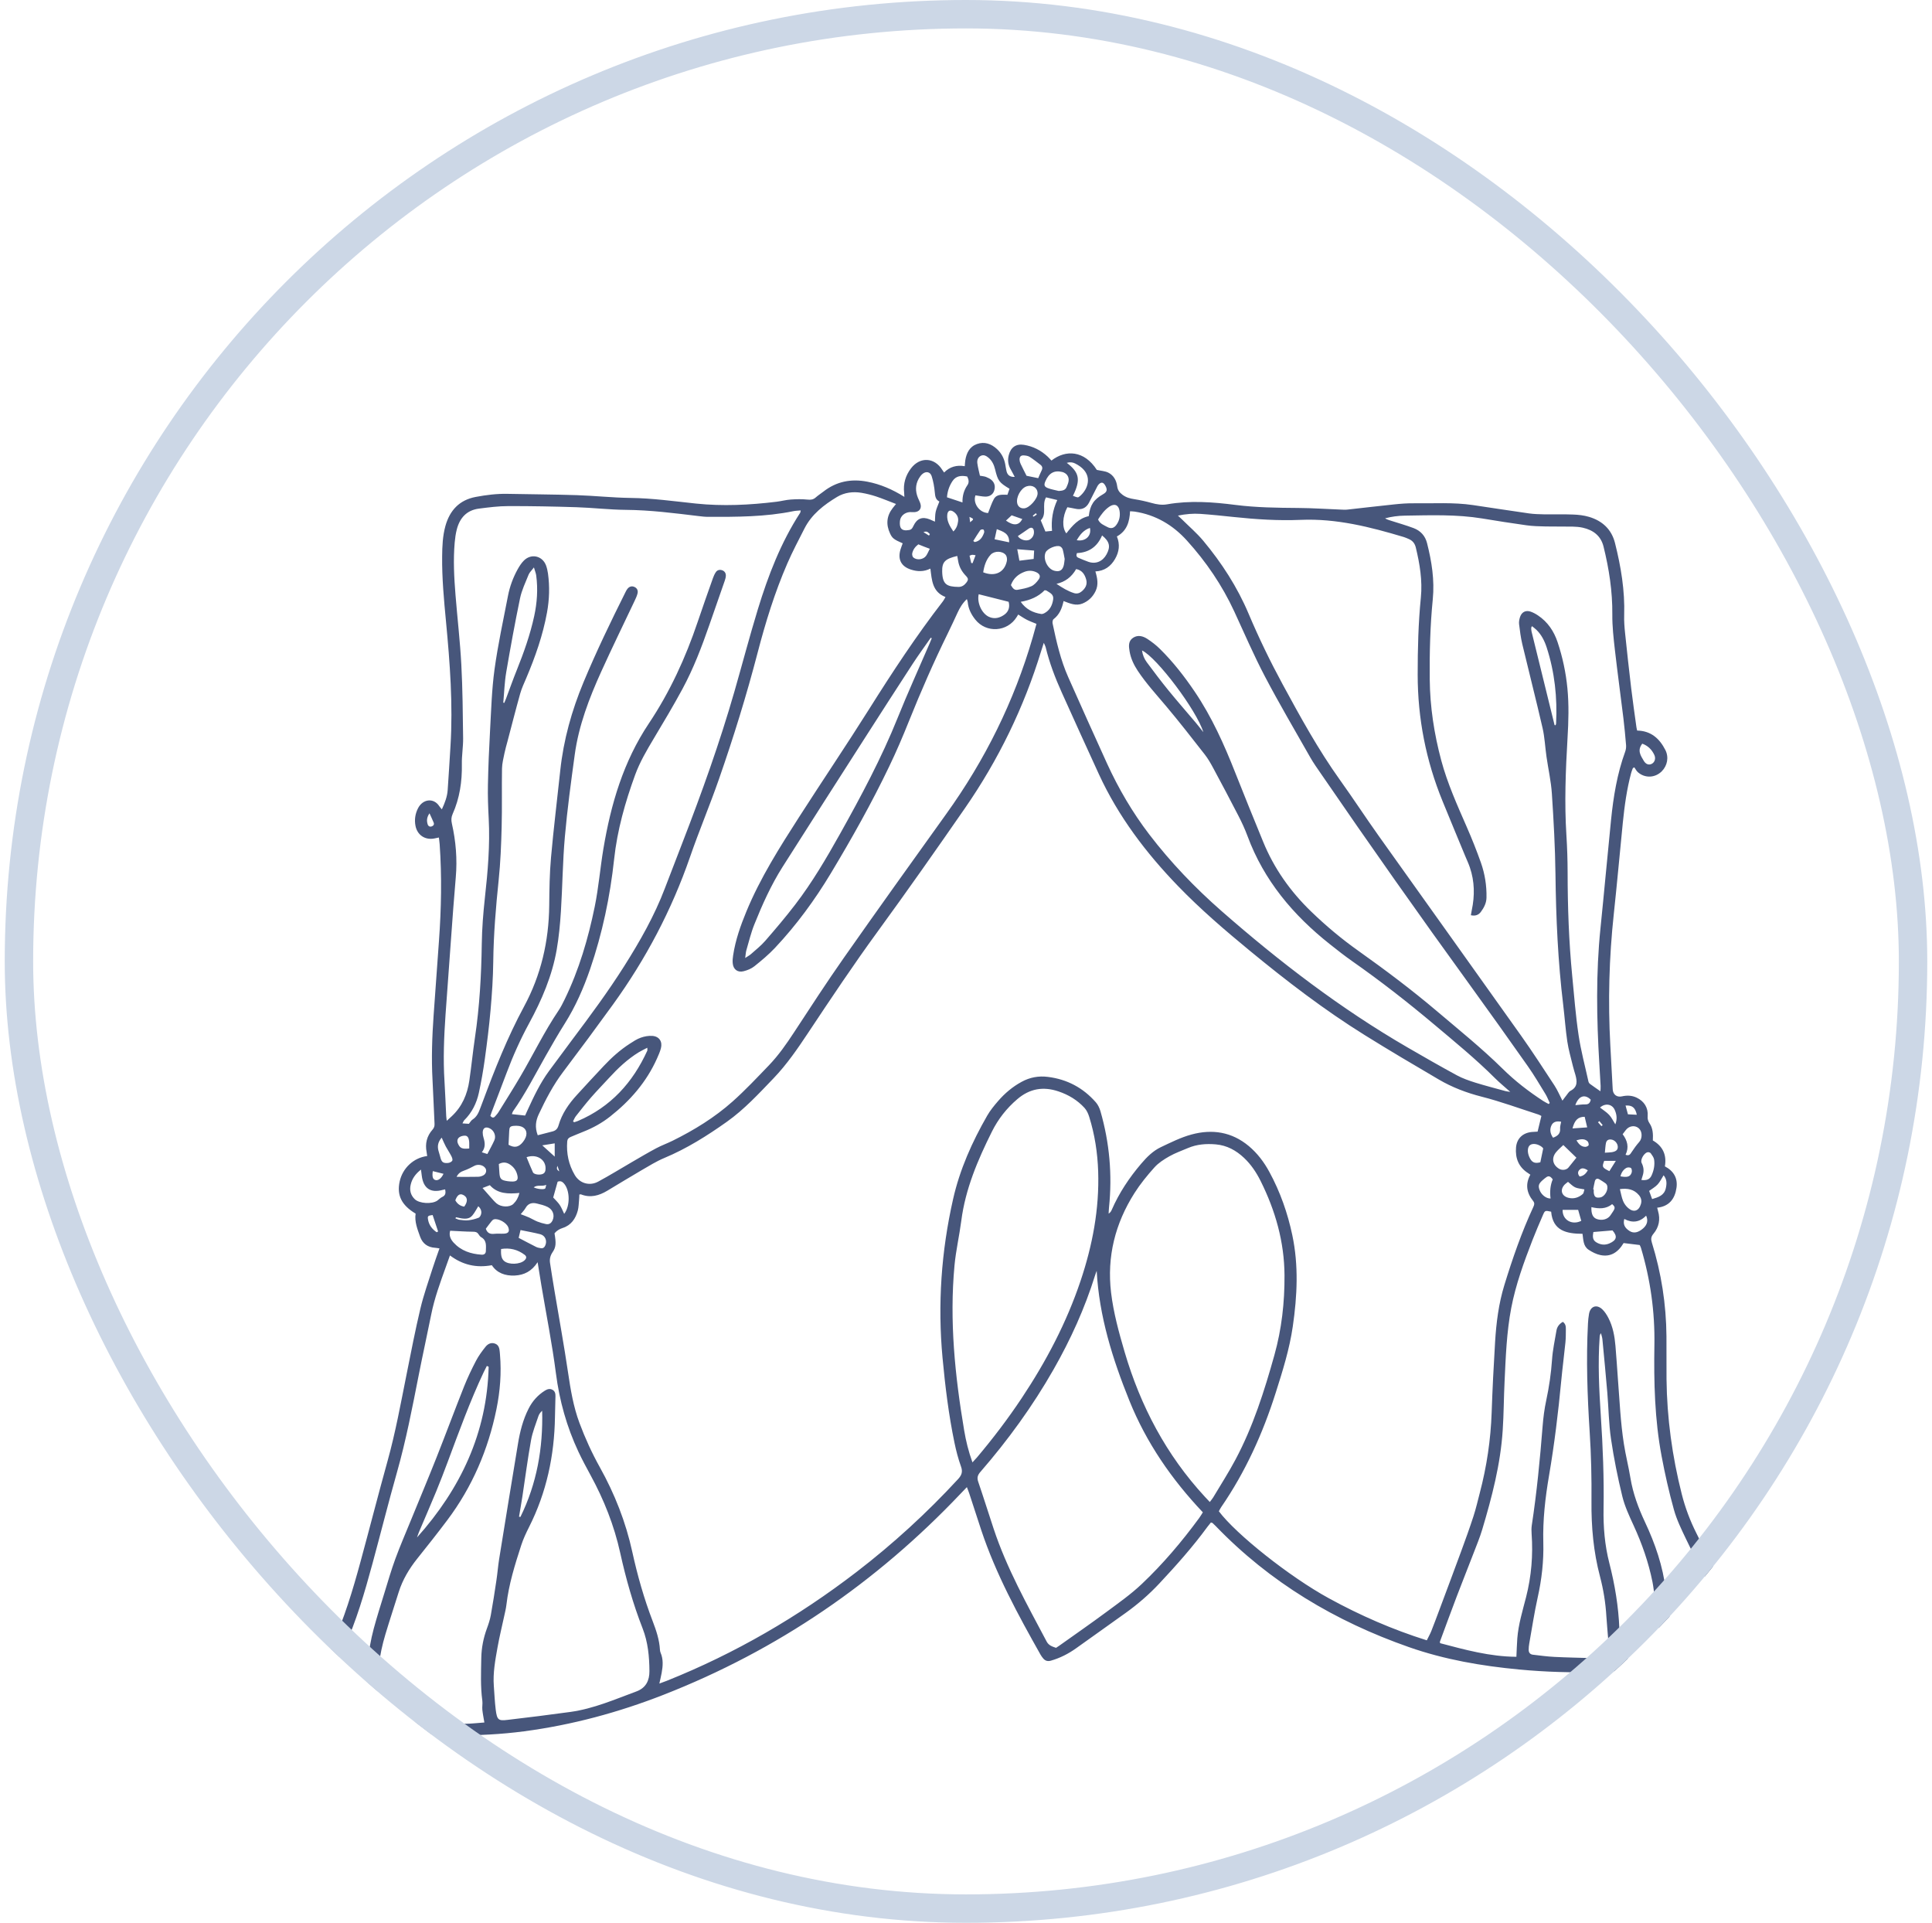 <svg width="204" height="203" viewBox="0 0 204 203" fill="none" xmlns="http://www.w3.org/2000/svg">
<g clip-path="url(#clip0_716_140057)">
<path d="M25.828 170.752C26.269 170.752 26.5 171.014 26.704 171.276C27.056 171.728 27.391 172.194 27.718 172.663C28.888 174.357 30.299 175.813 31.948 177.041C32.134 177.179 32.328 177.307 32.552 177.466C33.476 176.238 34.439 175.096 35.07 173.702C36.35 170.862 37.244 167.899 38.058 164.908C39.024 161.365 39.931 157.808 40.915 154.271C41.76 151.239 42.319 148.148 42.936 145.07C43.399 142.762 43.844 140.444 44.389 138.153C44.73 136.711 45.234 135.307 45.682 133.892C45.9 133.206 46.148 132.533 46.404 131.802C46.221 131.774 46.083 131.743 45.948 131.736C45.165 131.688 44.623 131.298 44.361 130.566C44.075 129.77 43.757 128.976 43.885 128.127C42.395 127.237 41.884 126.188 42.201 124.733C42.512 123.318 43.675 122.228 45.106 122.048C45.086 121.91 45.075 121.772 45.048 121.638C44.872 120.748 45.062 119.947 45.665 119.268C45.838 119.075 45.896 118.888 45.883 118.64C45.807 117.091 45.752 115.545 45.669 113.996C45.544 111.723 45.627 109.456 45.786 107.186C45.969 104.56 46.162 101.935 46.352 99.309C46.597 95.918 46.662 92.527 46.424 89.132C46.407 88.908 46.373 88.687 46.341 88.421C46.131 88.466 45.989 88.497 45.848 88.525C44.875 88.704 44.061 88.162 43.871 87.186C43.747 86.541 43.84 85.917 44.14 85.33C44.644 84.34 45.803 84.202 46.39 85.12C46.445 85.206 46.521 85.282 46.655 85.447C46.976 84.754 47.221 84.112 47.27 83.415C47.38 81.87 47.47 80.324 47.566 78.775C47.839 74.373 47.508 69.995 47.093 65.617C46.876 63.333 46.662 61.052 46.686 58.755C46.697 57.671 46.738 56.585 47.031 55.532C47.49 53.887 48.501 52.786 50.236 52.462C51.344 52.255 52.458 52.114 53.59 52.138C56.029 52.189 58.472 52.196 60.911 52.276C62.798 52.338 64.682 52.545 66.569 52.569C68.891 52.596 71.178 52.921 73.479 53.162C76.319 53.459 79.161 53.318 81.99 52.972C82.494 52.91 82.994 52.772 83.498 52.738C84.084 52.697 84.681 52.683 85.264 52.745C85.613 52.783 85.875 52.748 86.134 52.517C86.386 52.293 86.675 52.11 86.945 51.9C88.321 50.823 89.874 50.526 91.567 50.851C92.958 51.116 94.234 51.668 95.494 52.459C95.483 52.279 95.483 52.148 95.469 52.017C95.359 51.061 95.618 50.202 96.191 49.447C97.146 48.194 98.678 48.281 99.499 49.616C99.544 49.685 99.592 49.75 99.689 49.885C100.289 49.274 101.02 49.074 101.869 49.219C101.89 48.974 101.897 48.788 101.924 48.605C102.049 47.825 102.376 47.159 103.153 46.88C103.943 46.593 104.664 46.852 105.264 47.404C105.73 47.832 106.02 48.37 106.14 48.995C106.189 49.243 106.216 49.498 106.278 49.747C106.378 50.154 106.641 50.375 107.144 50.347C107.01 50.095 106.885 49.84 106.741 49.592C106.454 49.108 106.375 48.601 106.513 48.06C106.72 47.235 107.272 46.831 108.11 46.963C109.076 47.114 109.921 47.549 110.636 48.218C110.774 48.346 110.894 48.491 111.022 48.626C112.53 47.446 114.493 47.549 115.814 49.609C116.252 49.709 116.673 49.726 117.018 49.895C117.584 50.175 117.881 50.716 117.963 51.33C118.019 51.737 118.177 51.972 118.519 52.231C118.923 52.534 119.326 52.631 119.792 52.703C120.399 52.8 121.003 52.935 121.593 53.1C122.134 53.252 122.68 53.342 123.228 53.245C125.643 52.821 128.048 53 130.456 53.307C132.65 53.587 134.858 53.611 137.066 53.628C138.57 53.638 140.074 53.742 141.579 53.8C141.81 53.811 142.048 53.828 142.276 53.8C143.921 53.621 145.563 53.421 147.209 53.252C147.906 53.179 148.606 53.124 149.307 53.135C151.384 53.162 153.471 53.017 155.537 53.324C157.511 53.614 159.481 53.925 161.454 54.204C161.979 54.277 162.51 54.29 163.041 54.301C164.059 54.315 165.08 54.28 166.098 54.322C166.667 54.342 167.25 54.408 167.792 54.57C169.189 54.987 170.165 55.884 170.528 57.33C171.156 59.828 171.58 62.353 171.497 64.948C171.476 65.582 171.528 66.221 171.594 66.852C171.794 68.794 172.008 70.733 172.239 72.672C172.401 74.042 172.605 75.408 172.791 76.774C172.808 76.895 172.843 77.016 172.867 77.129C174.34 77.157 175.24 77.989 175.848 79.186C176.237 79.958 176.048 80.842 175.471 81.425C174.768 82.135 173.688 82.184 172.939 81.521C172.787 81.387 172.691 81.183 172.57 81.011C172.518 81.038 172.467 81.066 172.415 81.094C172.353 81.263 172.28 81.428 172.235 81.601C171.77 83.329 171.532 85.096 171.352 86.869C171.031 90.081 170.745 93.293 170.4 96.501C169.903 101.114 169.779 105.733 170.034 110.363C170.121 111.912 170.203 113.458 170.286 115.007C170.317 115.556 170.717 115.869 171.259 115.749C171.794 115.628 172.311 115.645 172.812 115.883C173.602 116.256 174.047 116.953 173.978 117.826C173.953 118.122 174.009 118.35 174.174 118.592C174.54 119.126 174.557 119.747 174.523 120.403C175.575 121.007 176.003 121.931 175.796 123.139C176.734 123.632 177.165 124.388 177.021 125.402C176.855 126.561 176.258 127.365 174.982 127.503C175.023 127.665 175.047 127.765 175.075 127.865C175.333 128.748 175.168 129.563 174.588 130.256C174.333 130.56 174.305 130.811 174.416 131.17C175.42 134.396 175.934 137.698 175.961 141.075C175.975 142.583 175.954 144.09 175.968 145.595C176.013 149.711 176.569 153.761 177.579 157.749C177.942 159.177 178.452 160.537 179.115 161.854C180.346 164.301 181.557 166.757 182.741 169.227C183.086 169.952 183.306 170.735 183.576 171.49C183.658 171.725 183.724 171.966 183.814 172.27C184.076 172.142 184.283 172.053 184.483 171.946C186.08 171.09 187.546 170.038 188.978 168.941C191.573 166.95 194.115 164.894 196.541 162.7C197.217 162.089 197.879 161.458 198.517 160.802C200.957 158.301 202.768 155.41 203.844 152.074C203.924 151.832 204.006 151.587 204.131 151.367C204.303 151.063 204.614 150.963 204.89 151.063C205.179 151.17 205.317 151.432 205.262 151.787C205.242 151.912 205.193 152.032 205.155 152.153C203.972 155.938 201.933 159.205 199.128 161.993C196.744 164.363 194.15 166.488 191.517 168.568C190.434 169.424 189.334 170.255 188.226 171.08C184.907 173.55 181.178 175.033 177.103 175.696C171.563 176.596 166.001 176.786 160.412 176.258C156.445 175.886 152.543 175.216 148.772 173.895C140.999 171.173 134.092 167.064 128.348 161.095C128.244 160.989 128.137 160.885 128.027 160.788C127.999 160.764 127.951 160.764 127.858 160.737C127.744 160.882 127.61 161.04 127.485 161.206C125.94 163.317 124.201 165.267 122.417 167.174C121.355 168.309 120.185 169.327 118.926 170.235C117.17 171.501 115.397 172.746 113.637 174.009C112.819 174.595 111.94 175.044 110.97 175.323C110.646 175.416 110.38 175.354 110.166 175.106C110.056 174.978 109.953 174.84 109.87 174.692C107.482 170.455 105.157 166.188 103.611 161.547C103.184 160.257 102.77 158.963 102.345 157.673C102.283 157.48 102.204 157.294 102.093 157.004C101.824 157.283 101.624 157.49 101.424 157.701C92.523 167.085 82.097 174.226 70.036 178.939C65.292 180.792 60.404 182.113 55.349 182.782C52.928 183.103 50.492 183.22 48.046 183.217C45.696 183.213 43.402 182.779 41.087 182.506C36.95 181.388 33.021 179.857 29.781 176.924C28.581 175.837 27.497 174.644 26.607 173.288C26.307 172.829 26.073 172.325 25.838 171.828C25.686 171.497 25.634 171.138 25.814 170.745L25.828 170.752ZM162.755 117.819C162.682 117.781 162.575 117.712 162.462 117.674C160.461 117.032 158.484 116.301 156.452 115.783C154.847 115.373 153.333 114.797 151.922 113.969C149.303 112.437 146.688 110.891 144.111 109.287C139.83 106.623 135.841 103.563 131.953 100.362C129.328 98.202 126.751 95.991 124.387 93.544C120.999 90.039 118.088 86.196 116.038 81.749C114.714 78.875 113.413 75.994 112.112 73.11C111.412 71.561 110.808 69.974 110.408 68.318C110.384 68.211 110.322 68.115 110.215 67.866C110.091 68.253 110.011 68.487 109.939 68.725C108.121 74.68 105.426 80.221 101.883 85.334C98.861 89.694 95.814 94.041 92.685 98.33C90.129 101.831 87.728 105.433 85.333 109.038C84.216 110.722 83.077 112.382 81.676 113.844C80.117 115.466 78.589 117.129 76.743 118.436C74.662 119.913 72.51 121.265 70.143 122.255C69.308 122.604 68.525 123.094 67.738 123.549C66.527 124.253 65.337 124.988 64.133 125.705C63.26 126.23 62.346 126.492 61.342 126.095C61.307 126.081 61.259 126.102 61.173 126.113C61.166 126.292 61.166 126.478 61.145 126.665C61.107 127.044 61.107 127.434 61.011 127.8C60.78 128.662 60.304 129.359 59.417 129.642C59.055 129.759 58.775 129.935 58.551 130.208C58.727 131.243 58.717 131.66 58.351 132.195C58.102 132.557 58.016 132.93 58.078 133.337C58.227 134.324 58.385 135.307 58.551 136.29C59.031 139.157 59.555 142.02 59.979 144.894C60.248 146.706 60.542 148.5 61.183 150.221C61.784 151.836 62.498 153.399 63.336 154.903C64.906 157.718 66.075 160.685 66.765 163.845C67.311 166.333 68.007 168.786 68.922 171.17C69.294 172.142 69.626 173.129 69.684 174.181C69.691 174.285 69.712 174.395 69.753 174.488C70.053 175.185 69.995 175.899 69.864 176.617C69.801 176.965 69.715 177.307 69.622 177.742C69.936 177.624 70.171 177.545 70.402 177.452C77.626 174.564 84.281 170.69 90.446 165.957C94.293 163 97.86 159.736 101.152 156.169C101.538 155.751 101.679 155.396 101.472 154.827C101.179 154.013 100.958 153.16 100.782 152.312C100.168 149.359 99.803 146.361 99.523 143.363C98.999 137.722 99.385 132.119 100.638 126.592C101.345 123.463 102.645 120.558 104.239 117.784C104.553 117.236 104.964 116.735 105.378 116.256C106.089 115.431 106.913 114.734 107.879 114.21C108.748 113.737 109.67 113.568 110.649 113.693C112.675 113.944 114.365 114.845 115.707 116.373C115.935 116.632 116.1 116.984 116.197 117.318C117.156 120.641 117.456 124.025 117.101 127.468C117.077 127.689 117.073 127.91 117.06 128.131C117.246 128.01 117.329 127.872 117.391 127.724C118.17 125.937 119.236 124.336 120.499 122.856C121.096 122.155 121.748 121.5 122.583 121.107C123.635 120.61 124.698 120.075 125.812 119.775C127.996 119.181 130.063 119.495 131.86 120.996C132.771 121.759 133.468 122.687 134.03 123.722C135.175 125.826 135.962 128.065 136.455 130.401C137.132 133.606 136.973 136.821 136.507 140.03C136.159 142.431 135.434 144.743 134.699 147.051C133.337 151.349 131.494 155.41 128.934 159.132C128.841 159.267 128.772 159.422 128.7 159.553C130.508 161.972 136.169 166.471 140.313 168.737C143.607 170.542 147.037 172.042 150.656 173.177C150.838 172.805 151.008 172.512 151.132 172.198C151.422 171.47 151.694 170.731 151.97 169.997C152.75 167.909 153.533 165.825 154.302 163.731C154.747 162.517 155.189 161.299 155.586 160.071C155.848 159.264 156.038 158.436 156.252 157.614C156.983 154.834 157.404 152.008 157.504 149.127C157.59 146.647 157.714 144.166 157.866 141.686C157.99 139.65 158.242 137.636 158.846 135.669C159.708 132.864 160.664 130.101 161.899 127.437C162.003 127.213 162.068 127.023 161.885 126.796C161.195 125.943 161.037 125.019 161.589 124.018C161.496 123.953 161.43 123.901 161.361 123.86C160.354 123.225 159.981 122.276 160.078 121.138C160.16 120.189 160.792 119.602 161.74 119.509C161.947 119.489 162.158 119.485 162.355 119.471C162.489 118.912 162.617 118.385 162.755 117.819ZM155.31 96.618C155.344 96.422 155.368 96.26 155.403 96.101C155.727 94.576 155.71 93.065 155.203 91.578C155.061 91.157 154.868 90.757 154.699 90.346C153.906 88.425 153.105 86.507 152.319 84.581C150.569 80.303 149.697 75.856 149.693 71.233C149.693 68.515 149.759 65.796 150.028 63.091C150.207 61.287 149.914 59.538 149.493 57.796C149.389 57.368 149.151 57.075 148.751 56.906C148.575 56.83 148.403 56.75 148.22 56.695C144.673 55.633 141.106 54.725 137.346 54.884C134.989 54.984 132.633 54.832 130.287 54.584C129.103 54.459 127.924 54.335 126.737 54.252C125.978 54.201 125.219 54.266 124.377 54.435C124.567 54.615 124.687 54.722 124.805 54.836C125.557 55.581 126.371 56.278 127.047 57.085C129 59.428 130.646 61.97 131.839 64.792C132.916 67.335 134.116 69.819 135.434 72.248C137.308 75.701 139.195 79.144 141.486 82.346C142.883 84.295 144.194 86.306 145.584 88.259C150.58 95.283 155.603 102.287 160.592 109.314C161.82 111.043 162.972 112.827 164.138 114.603C164.456 115.09 164.683 115.635 164.977 116.201C165.128 116.001 165.246 115.828 165.377 115.669C165.525 115.49 165.649 115.255 165.843 115.155C166.602 114.755 166.529 114.138 166.346 113.475C166.26 113.168 166.156 112.868 166.084 112.557C165.877 111.692 165.622 110.832 165.491 109.953C165.301 108.673 165.215 107.379 165.059 106.092C164.504 101.511 164.297 96.915 164.242 92.302C164.207 89.46 164.049 86.62 163.862 83.784C163.776 82.477 163.479 81.183 163.293 79.882C163.148 78.875 163.107 77.844 162.879 76.857C162.199 73.9 161.444 70.961 160.74 68.008C160.574 67.311 160.485 66.593 160.398 65.879C160.371 65.638 160.426 65.368 160.505 65.13C160.678 64.616 161.102 64.399 161.613 64.571C161.889 64.665 162.158 64.813 162.403 64.978C163.431 65.668 164.083 66.645 164.469 67.804C164.994 69.381 165.339 70.995 165.501 72.651C165.673 74.411 165.622 76.174 165.515 77.933C165.315 81.349 165.18 84.761 165.397 88.18C165.48 89.494 165.522 90.809 165.525 92.127C165.529 95.759 165.656 99.385 166.008 103.004C166.212 105.095 166.37 107.196 166.681 109.273C166.926 110.926 167.367 112.554 167.726 114.189C167.747 114.282 167.816 114.383 167.892 114.438C168.237 114.693 168.596 114.935 168.989 115.211C168.999 115.01 169.02 114.828 169.01 114.645C168.968 113.862 168.916 113.075 168.872 112.292C168.585 107.517 168.506 102.746 168.996 97.978C169.386 94.176 169.724 90.371 170.11 86.569C170.359 84.116 170.752 81.687 171.604 79.355C171.68 79.144 171.714 78.896 171.697 78.672C171.618 77.719 171.528 76.767 171.414 75.818C171.121 73.417 170.793 71.019 170.517 68.618C170.376 67.376 170.234 66.124 170.245 64.879C170.269 62.436 169.9 60.059 169.317 57.703C169.034 56.567 168.233 55.964 167.14 55.715C166.791 55.636 166.426 55.605 166.067 55.598C165.111 55.581 164.155 55.601 163.2 55.581C162.524 55.567 161.841 55.55 161.171 55.456C159.615 55.243 158.066 54.994 156.514 54.739C153.795 54.294 151.052 54.397 148.317 54.439C147.623 54.449 146.933 54.542 146.25 54.722C146.443 54.842 146.636 54.901 146.833 54.963C147.64 55.222 148.458 55.453 149.251 55.75C149.986 56.026 150.487 56.56 150.683 57.344C151.177 59.289 151.487 61.246 151.287 63.267C151.008 66.079 150.939 68.901 150.966 71.727C150.994 74.632 151.432 77.478 152.181 80.279C152.833 82.708 153.864 84.992 154.868 87.29C155.413 88.532 155.917 89.798 156.369 91.074C156.786 92.261 156.986 93.496 156.959 94.766C156.948 95.352 156.69 95.832 156.362 96.277C156.12 96.601 155.772 96.732 155.31 96.625V96.618ZM51.772 117.808C51.951 118.012 52.11 118.053 52.275 117.864C52.4 117.719 52.534 117.581 52.634 117.419C53.407 116.173 54.19 114.938 54.932 113.675C56.298 111.353 57.468 108.918 58.982 106.679C59.231 106.31 59.427 105.906 59.624 105.506C61.139 102.394 62.108 99.092 62.798 95.718C63.209 93.703 63.374 91.64 63.712 89.612C64.502 84.906 65.82 80.403 68.518 76.37C70.733 73.055 72.389 69.446 73.665 65.665C74.186 64.116 74.735 62.577 75.28 61.035C75.356 60.818 75.453 60.6 75.584 60.407C75.725 60.197 75.953 60.121 76.205 60.19C76.481 60.266 76.639 60.473 76.643 60.749C76.643 60.935 76.591 61.125 76.529 61.304C75.987 62.871 75.439 64.43 74.894 65.996C74.093 68.304 73.22 70.588 72.058 72.741C71.099 74.514 70.064 76.246 69.029 77.975C68.287 79.217 67.555 80.462 67.059 81.821C66.01 84.702 65.175 87.645 64.847 90.698C64.419 94.662 63.605 98.533 62.312 102.308C61.618 104.322 60.773 106.258 59.631 108.066C58.931 109.176 58.275 110.322 57.626 111.464C56.505 113.437 55.48 115.469 54.166 117.329C54.114 117.405 54.097 117.505 54.052 117.626C54.539 117.677 54.977 117.722 55.446 117.774C55.539 117.567 55.622 117.377 55.712 117.187C56.367 115.759 57.04 114.338 57.975 113.065C58.779 111.971 59.589 110.877 60.404 109.791C62.318 107.244 64.212 104.685 65.917 101.99C67.576 99.365 69.108 96.677 70.212 93.762C70.823 92.154 71.444 90.553 72.065 88.949C74.097 83.702 75.994 78.409 77.55 73C78.382 70.105 79.147 67.186 80.027 64.306C81.117 60.745 82.449 57.282 84.492 54.135C84.523 54.087 84.519 54.018 84.547 53.887C84.267 53.914 84.019 53.918 83.777 53.966C80.803 54.577 77.785 54.573 74.769 54.566C74.431 54.566 74.09 54.525 73.755 54.484C71.206 54.177 68.663 53.849 66.082 53.828C64.344 53.814 62.608 53.604 60.869 53.549C58.472 53.473 56.074 53.425 53.673 53.431C52.638 53.431 51.599 53.566 50.571 53.697C49.277 53.863 48.546 54.68 48.232 55.898C48.115 56.347 48.053 56.816 48.011 57.278C47.849 59.124 47.949 60.97 48.097 62.812C48.294 65.265 48.581 67.714 48.712 70.174C48.85 72.758 48.867 75.349 48.901 77.94C48.912 78.851 48.749 79.765 48.767 80.673C48.801 82.504 48.539 84.267 47.79 85.948C47.645 86.272 47.632 86.582 47.711 86.934C48.135 88.808 48.294 90.702 48.125 92.627C47.935 94.783 47.783 96.943 47.625 99.103C47.428 101.769 47.231 104.436 47.045 107.106C46.883 109.459 46.783 111.812 46.935 114.169C47.011 115.376 47.052 116.584 47.114 117.795C47.121 117.933 47.142 118.071 47.173 118.329C47.407 118.115 47.556 117.981 47.704 117.843C48.794 116.825 49.343 115.531 49.557 114.089C49.778 112.578 49.926 111.057 50.15 109.546C50.64 106.261 50.823 102.963 50.871 99.644C50.895 98.033 51.02 96.418 51.196 94.818C51.506 92.03 51.748 89.242 51.603 86.431C51.541 85.244 51.496 84.054 51.52 82.867C51.558 80.959 51.637 79.048 51.744 77.143C51.865 74.984 51.923 72.807 52.217 70.668C52.576 68.063 53.138 65.489 53.638 62.905C53.828 61.922 54.173 60.98 54.659 60.104C54.842 59.773 55.056 59.441 55.322 59.176C56.091 58.41 57.264 58.672 57.651 59.683C57.754 59.959 57.82 60.255 57.861 60.545C58.051 61.922 58.009 63.298 57.758 64.668C57.323 67.062 56.519 69.343 55.574 71.575C55.343 72.12 55.084 72.665 54.925 73.234C54.456 74.908 54.028 76.595 53.583 78.278C53.476 78.689 53.352 79.096 53.269 79.51C53.162 80.048 53.017 80.59 53.007 81.135C52.972 83.195 53.024 85.254 52.969 87.314C52.921 89.18 52.848 91.05 52.655 92.903C52.355 95.777 52.117 98.65 52.082 101.542C52.062 103.239 51.948 104.936 51.799 106.627C51.648 108.359 51.43 110.087 51.192 111.812C51.026 113.009 50.819 114.203 50.561 115.383C50.319 116.477 49.833 117.463 49.022 118.267C48.946 118.343 48.912 118.46 48.832 118.602C49.108 118.619 49.315 118.633 49.508 118.647C49.65 118.478 49.747 118.291 49.898 118.195C50.343 117.908 50.537 117.474 50.706 117.011C50.785 116.791 50.875 116.577 50.954 116.356C52.237 112.913 53.583 109.504 55.336 106.261C57.123 102.953 57.951 99.379 57.992 95.611C58.009 93.914 58.03 92.209 58.182 90.522C58.454 87.459 58.834 84.402 59.158 81.342C59.503 78.106 60.369 75.015 61.618 72.016C62.967 68.78 64.488 65.627 66.055 62.495C66.11 62.381 66.172 62.267 66.251 62.167C66.445 61.925 66.703 61.839 66.99 61.967C67.279 62.094 67.39 62.356 67.317 62.653C67.252 62.919 67.135 63.171 67.017 63.419C65.837 65.913 64.623 68.391 63.484 70.906C62.211 73.714 61.107 76.595 60.687 79.672C60.293 82.553 59.9 85.437 59.645 88.332C59.413 90.95 59.393 93.589 59.227 96.215C59.141 97.567 59.013 98.927 58.782 100.262C58.299 103.029 57.202 105.585 55.867 108.038C54.942 109.739 54.156 111.498 53.476 113.313C52.962 114.686 52.431 116.049 51.91 117.419C51.858 117.553 51.817 117.691 51.775 117.812L51.772 117.808ZM56.781 119.854C57.312 119.716 57.82 119.582 58.33 119.454C58.672 119.371 58.872 119.175 58.972 118.826C59.331 117.574 60.055 116.532 60.928 115.583C61.859 114.565 62.794 113.551 63.74 112.547C64.571 111.664 65.468 110.853 66.493 110.194C66.865 109.953 67.248 109.697 67.659 109.553C68.045 109.415 68.487 109.335 68.894 109.366C69.619 109.425 69.971 109.977 69.784 110.681C69.688 111.046 69.529 111.398 69.374 111.747C68.266 114.227 66.538 116.211 64.423 117.877C63.567 118.554 62.622 119.075 61.608 119.475C61.152 119.654 60.707 119.847 60.255 120.034C60.041 120.12 59.914 120.261 59.893 120.506C59.793 121.772 60.048 122.966 60.69 124.053C61.218 124.946 62.26 125.24 63.17 124.746C64.382 124.091 65.555 123.366 66.748 122.673C67.593 122.183 68.428 121.686 69.291 121.227C69.853 120.927 70.457 120.713 71.026 120.43C73.3 119.306 75.453 117.981 77.35 116.294C78.695 115.097 79.934 113.775 81.183 112.478C82.201 111.419 83.039 110.218 83.843 108.99C85.575 106.344 87.3 103.691 89.115 101.103C92.675 96.032 96.284 90.988 99.899 85.954C104.005 80.248 107.082 74.045 109.045 67.29C109.18 66.824 109.307 66.355 109.442 65.865C109.076 65.713 108.738 65.593 108.421 65.43C108.11 65.272 107.82 65.068 107.513 64.879C107.441 64.992 107.4 65.065 107.355 65.137C106.368 66.728 104.136 66.869 102.98 65.41C102.549 64.868 102.245 64.268 102.183 63.568C102.176 63.481 102.135 63.395 102.09 63.25C101.624 63.692 101.352 64.164 101.117 64.665C100.769 65.413 100.424 66.169 100.058 66.91C98.581 69.922 97.236 72.993 95.987 76.108C95.342 77.723 94.655 79.327 93.903 80.893C92.05 84.764 89.949 88.504 87.741 92.178C86.044 95.004 84.098 97.66 81.835 100.068C81.169 100.776 80.414 101.407 79.655 102.014C79.337 102.27 78.913 102.439 78.513 102.539C77.878 102.697 77.422 102.339 77.367 101.687C77.343 101.414 77.367 101.135 77.412 100.862C77.654 99.254 78.188 97.74 78.806 96.242C80.272 92.689 82.322 89.463 84.385 86.248C86.827 82.442 89.359 78.696 91.768 74.87C94.221 70.968 96.749 67.121 99.572 63.471C99.668 63.347 99.734 63.198 99.834 63.029C98.43 62.488 98.395 61.239 98.24 60.031C97.529 60.38 96.863 60.349 96.197 60.138C95.159 59.81 94.766 59.058 95.087 58.006C95.152 57.789 95.238 57.575 95.314 57.361C94.4 56.961 94.217 56.833 93.983 56.326C93.537 55.377 93.61 54.473 94.265 53.635C94.372 53.497 94.486 53.362 94.61 53.207C93.869 52.924 93.203 52.645 92.52 52.417C92.019 52.252 91.499 52.12 90.978 52.031C90.07 51.875 89.159 51.996 88.387 52.462C87 53.3 85.713 54.287 84.95 55.784C84.326 57.013 83.677 58.234 83.129 59.5C81.807 62.543 80.831 65.71 79.996 68.915C78.823 73.417 77.447 77.857 75.918 82.246C74.956 85.013 73.814 87.714 72.858 90.481C70.919 96.084 68.187 101.262 64.72 106.058C62.991 108.449 61.235 110.822 59.455 113.175C58.41 114.558 57.62 116.076 56.888 117.636C56.567 118.322 56.464 119.002 56.774 119.84L56.781 119.854ZM119.323 53.963C119.274 55.067 118.998 56.047 117.932 56.636C118.277 57.475 118.174 58.265 117.732 59.024C117.277 59.803 116.618 60.28 115.662 60.328C115.883 61.063 116 61.729 115.69 62.388C115.397 63.009 114.931 63.461 114.296 63.719C113.613 63.999 112.975 63.712 112.302 63.457C112.133 64.251 111.857 64.899 111.246 65.368C111.15 65.441 111.115 65.675 111.143 65.817C111.55 67.749 111.988 69.677 112.795 71.492C114.151 74.535 115.507 77.581 116.894 80.611C118.108 83.263 119.575 85.768 121.348 88.09C123.615 91.054 126.185 93.731 128.983 96.184C135.11 101.552 141.561 106.489 148.624 110.584C150.349 111.585 152.08 112.575 153.833 113.527C154.444 113.858 155.116 114.089 155.782 114.3C156.835 114.627 157.904 114.9 158.967 115.193C159.087 115.228 159.219 115.235 159.467 115.273C158.856 114.728 158.328 114.3 157.852 113.824C155.82 111.795 153.602 109.984 151.408 108.138C148.627 105.799 145.767 103.57 142.793 101.486C141.975 100.914 141.192 100.296 140.409 99.675C136.545 96.612 133.461 92.958 131.725 88.269C131.453 87.535 131.122 86.82 130.763 86.124C129.89 84.426 128.993 82.739 128.089 81.059C127.827 80.573 127.551 80.09 127.213 79.658C125.867 77.937 124.525 76.208 123.118 74.538C122.093 73.321 121.017 72.148 120.133 70.816C119.719 70.188 119.402 69.519 119.274 68.777C119.185 68.249 119.109 67.683 119.647 67.331C120.158 67 120.692 67.156 121.148 67.452C121.624 67.763 122.083 68.118 122.486 68.518C123.866 69.877 125.053 71.402 126.14 73.007C127.948 75.677 129.259 78.599 130.435 81.587C131.391 84.016 132.381 86.431 133.368 88.849C134.523 91.685 136.255 94.124 138.456 96.246C140.002 97.74 141.644 99.116 143.393 100.358C146.25 102.387 149.051 104.488 151.725 106.755C154.071 108.745 156.469 110.674 158.667 112.84C159.967 114.124 161.416 115.242 162.951 116.239C163.134 116.356 163.331 116.453 163.521 116.556C163.559 116.518 163.6 116.48 163.638 116.446C163.486 116.128 163.365 115.797 163.183 115.5C162.572 114.507 161.982 113.496 161.309 112.544C159.294 109.68 157.259 106.827 155.206 103.991C149.872 96.636 144.639 89.208 139.502 81.715C139.105 81.138 138.694 80.566 138.349 79.958C136.735 77.116 135.075 74.297 133.557 71.406C132.384 69.174 131.387 66.848 130.325 64.554C129.048 61.794 127.358 59.31 125.322 57.064C123.839 55.425 122.021 54.349 119.806 54.011C119.664 53.99 119.519 53.99 119.316 53.977L119.323 53.963ZM51.144 181.847C51.065 181.371 50.975 180.94 50.93 180.505C50.899 180.191 50.971 179.867 50.93 179.553C50.723 178.052 50.795 176.545 50.819 175.037C50.84 173.964 51.044 172.932 51.413 171.925C51.582 171.47 51.737 171 51.824 170.524C52.048 169.293 52.234 168.058 52.42 166.819C52.531 166.084 52.586 165.342 52.703 164.608C53.359 160.544 54.021 156.479 54.694 152.419C54.904 151.135 55.222 149.886 55.815 148.717C56.219 147.92 56.788 147.282 57.547 146.809C57.799 146.654 58.058 146.581 58.327 146.723C58.606 146.871 58.661 147.133 58.651 147.43C58.627 148.151 58.61 148.872 58.599 149.593C58.537 153.664 57.713 157.552 55.87 161.206C55.556 161.83 55.253 162.469 55.039 163.131C54.37 165.191 53.724 167.257 53.473 169.42C53.424 169.841 53.317 170.255 53.228 170.669C52.996 171.746 52.731 172.819 52.538 173.902C52.296 175.258 52.037 176.621 52.144 178.011C52.206 178.835 52.241 179.667 52.341 180.484C52.479 181.613 52.648 181.689 53.604 181.575C55.815 181.316 58.027 181.04 60.235 180.736C62.674 180.398 64.92 179.415 67.207 178.57C68.228 178.19 68.58 177.39 68.573 176.424C68.563 174.896 68.421 173.374 67.856 171.925C66.841 169.331 66.086 166.65 65.486 163.935C64.847 161.047 63.774 158.342 62.363 155.755C61.918 154.934 61.473 154.113 61.076 153.267C59.841 150.635 59.072 147.882 58.699 144.984C58.299 141.872 57.682 138.788 57.161 135.69C57.033 134.927 56.912 134.161 56.767 133.257C56.143 134.217 55.339 134.617 54.356 134.665C53.342 134.713 52.475 134.399 51.934 133.575C50.267 133.882 48.839 133.533 47.511 132.543C47.349 132.995 47.207 133.389 47.066 133.785C46.476 135.424 45.876 137.056 45.534 138.771C45.106 140.913 44.63 143.049 44.209 145.194C43.533 148.631 42.871 152.067 41.915 155.444C41.008 158.649 40.197 161.882 39.324 165.097C38.5 168.13 37.627 171.149 36.316 174.016C35.909 174.906 35.46 175.765 34.874 176.558C34.574 176.965 34.342 177.424 34.097 177.873C34.022 178.011 34.011 178.183 33.973 178.335C35.464 179.387 37.095 179.981 38.855 180.471C38.803 180.005 38.734 179.629 38.724 179.256C38.648 176.783 38.82 174.333 39.466 171.935C39.797 170.707 40.183 169.493 40.559 168.275C40.942 167.04 41.297 165.794 41.743 164.58C42.246 163.207 42.833 161.861 43.385 160.506C44.292 158.287 45.22 156.076 46.103 153.847C47.087 151.36 48.018 148.851 49.005 146.367C49.374 145.443 49.805 144.539 50.267 143.656C50.54 143.135 50.895 142.652 51.265 142.19C51.51 141.879 51.868 141.696 52.286 141.858C52.682 142.014 52.741 142.383 52.772 142.752C52.779 142.838 52.786 142.921 52.793 143.007C52.959 144.946 52.807 146.875 52.42 148.772C51.547 153.054 49.86 156.99 47.228 160.492C46.197 161.865 45.127 163.214 44.054 164.556C43.199 165.629 42.508 166.785 42.094 168.102C41.632 169.579 41.142 171.052 40.697 172.536C40.038 174.733 39.724 176.972 40.004 179.267C40.049 179.646 40.131 180.019 40.211 180.391C40.29 180.754 40.514 180.981 40.883 181.078C41.518 181.243 42.143 181.471 42.788 181.589C44.906 181.978 47.049 182.037 49.195 181.989C49.843 181.975 50.488 181.899 51.154 181.851L51.144 181.847ZM165.015 139.55C165.318 139.764 165.342 140.044 165.339 140.32C165.335 140.785 165.339 141.255 165.294 141.72C165.159 143.073 164.98 144.418 164.852 145.771C164.535 149.131 164.128 152.481 163.559 155.81C163.162 158.135 162.893 160.485 162.958 162.845C163.01 164.815 162.793 166.733 162.365 168.651C162.006 170.266 161.761 171.904 161.471 173.533C161.433 173.74 161.416 173.954 161.413 174.168C161.406 174.464 161.561 174.661 161.854 174.695C162.613 174.785 163.369 174.889 164.131 174.927C165.401 174.992 166.677 175.013 167.95 175.051C168.333 175.061 168.716 175.085 169.096 175.071C169.744 175.054 169.838 174.961 169.845 174.33C169.848 173.885 169.831 173.44 169.803 172.995C169.751 172.211 169.662 171.428 169.617 170.645C169.534 169.22 169.306 167.816 168.944 166.44C168.254 163.835 168.019 161.189 168.044 158.494C168.064 156.055 168.013 153.609 167.854 151.177C167.609 147.358 167.474 143.545 167.674 139.723C167.692 139.385 167.726 139.043 167.785 138.712C167.926 137.915 168.578 137.67 169.172 138.219C169.444 138.47 169.658 138.809 169.831 139.143C170.307 140.064 170.49 141.075 170.576 142.089C170.766 144.394 170.9 146.706 171.083 149.01C171.173 150.152 171.287 151.294 171.463 152.422C171.652 153.637 171.959 154.834 172.159 156.048C172.429 157.677 172.991 159.195 173.691 160.685C174.771 162.979 175.592 165.363 175.892 167.902C175.989 168.723 176.099 169.545 176.241 170.359C176.42 171.39 176.52 172.418 176.379 173.464C176.334 173.791 176.341 174.126 176.32 174.526C178.528 174.216 180.591 173.712 182.578 172.86C182.561 172.688 182.568 172.556 182.53 172.443C182.223 171.539 181.982 170.604 181.578 169.748C180.429 167.309 179.194 164.911 178.028 162.482C177.545 161.472 177.041 160.443 176.745 159.37C176.227 157.511 175.803 155.624 175.447 153.726C174.716 149.849 174.623 145.919 174.688 141.986C174.747 138.495 174.267 135.086 173.27 131.746C173.229 131.612 173.157 131.488 173.136 131.443C172.515 131.367 171.98 131.301 171.438 131.236C170.824 132.264 170.024 132.719 168.992 132.505C168.551 132.416 168.116 132.191 167.737 131.94C167.167 131.56 167.188 130.884 167.098 130.259C165.411 130.253 163.959 129.945 163.786 127.924C163.148 127.789 163.134 127.782 162.92 128.276C162.541 129.152 162.161 130.028 161.816 130.918C160.909 133.254 160.047 135.617 159.574 138.081C159.081 140.647 158.991 143.266 158.867 145.874C158.784 147.572 158.784 149.272 158.673 150.966C158.446 154.572 157.535 158.042 156.507 161.485C156.258 162.317 155.92 163.124 155.61 163.935C155.023 165.46 154.416 166.978 153.833 168.503C153.222 170.107 152.632 171.721 152.036 173.333C152.025 173.364 152.053 173.412 152.07 173.481C154.689 174.171 157.314 174.899 160.116 174.916C160.15 174.24 160.164 173.609 160.212 172.977C160.329 171.487 160.768 170.062 161.137 168.623C161.699 166.422 161.885 164.194 161.723 161.93C161.703 161.637 161.696 161.334 161.74 161.044C162.268 157.58 162.606 154.095 162.882 150.604C162.955 149.676 163.072 148.745 163.269 147.834C163.572 146.419 163.779 145.001 163.879 143.556C163.948 142.524 164.173 141.503 164.345 140.478C164.411 140.085 164.632 139.781 165.015 139.557V139.55ZM127.741 158.577C127.903 158.36 128.013 158.232 128.1 158.091C128.893 156.759 129.735 155.455 130.459 154.089C132.315 150.604 133.502 146.857 134.561 143.073C135.334 140.316 135.648 137.494 135.631 134.634C135.61 131.105 134.668 127.803 133.099 124.664C132.65 123.767 132.095 122.939 131.36 122.245C130.518 121.452 129.552 120.92 128.376 120.817C127.365 120.731 126.381 120.803 125.44 121.203C124.777 121.486 124.087 121.728 123.463 122.083C122.897 122.404 122.321 122.773 121.893 123.252C121.131 124.101 120.399 124.998 119.788 125.961C117.753 129.166 116.866 132.668 117.318 136.466C117.574 138.602 118.143 140.668 118.747 142.728C120.43 148.455 123.149 153.612 127.22 158.018C127.375 158.187 127.537 158.353 127.744 158.574L127.741 158.577ZM115.797 134.175C115.738 134.334 115.676 134.489 115.628 134.648C114.541 138.129 113.044 141.427 111.239 144.591C109.035 148.458 106.43 152.046 103.515 155.403C103.235 155.727 103.142 156.003 103.287 156.428C103.849 158.073 104.367 159.736 104.916 161.389C106.302 165.584 108.462 169.42 110.515 173.305C110.743 173.736 111.126 173.836 111.508 173.971C111.64 173.885 111.747 173.819 111.85 173.743C113.509 172.56 115.186 171.401 116.825 170.186C118.101 169.241 119.416 168.316 120.565 167.226C122.804 165.108 124.794 162.755 126.619 160.268C126.754 160.085 126.864 159.888 127.009 159.664C123.708 156.176 121.044 152.312 119.257 147.889C117.477 143.483 116.059 138.981 115.8 134.172L115.797 134.175ZM102.683 154.389C102.901 154.151 103.046 154.002 103.18 153.844C104.864 151.846 106.444 149.769 107.889 147.596C110.463 143.728 112.612 139.647 114.096 135.231C115.355 131.481 116.087 127.644 115.956 123.67C115.89 121.71 115.597 119.785 115.01 117.912C114.907 117.577 114.748 117.225 114.517 116.97C113.758 116.142 112.826 115.58 111.753 115.221C110.146 114.683 108.724 114.928 107.42 116.042C106.285 117.011 105.392 118.153 104.733 119.475C103.242 122.466 101.938 125.519 101.503 128.879C101.3 130.456 100.934 132.015 100.786 133.596C100.241 139.45 100.834 145.25 101.807 151.018C101.993 152.122 102.256 153.212 102.683 154.396V154.389ZM98.385 67.387C98.35 67.366 98.316 67.349 98.281 67.328C97.643 68.249 96.977 69.153 96.366 70.091C94.676 72.689 92.999 75.294 91.329 77.902C88.421 82.442 85.513 86.979 82.625 91.533C81.418 93.438 80.493 95.497 79.655 97.585C79.299 98.468 79.079 99.403 78.809 100.317C78.747 100.531 78.74 100.762 78.685 101.141C78.978 100.945 79.165 100.848 79.313 100.714C79.82 100.262 80.362 99.837 80.803 99.327C81.887 98.078 82.963 96.815 83.967 95.501C85.765 93.155 87.258 90.609 88.701 88.031C90.929 84.047 93.079 80.027 94.786 75.781C95.846 73.145 97.029 70.554 98.153 67.945C98.233 67.759 98.309 67.57 98.385 67.383V67.387ZM171.176 175.144C172.36 175.02 173.515 174.902 174.675 174.775C174.968 174.744 175.03 174.526 175.054 174.271C175.199 172.874 175.22 171.487 174.916 170.097C174.699 169.086 174.688 168.027 174.485 167.012C174.071 164.946 173.377 162.969 172.494 161.051C172.035 160.05 171.559 159.036 171.3 157.977C170.814 155.979 170.407 153.957 170.107 151.922C169.869 150.311 169.855 148.669 169.717 147.04C169.558 145.16 169.379 143.28 169.199 141.403C169.179 141.182 169.099 140.968 169.044 140.751C168.937 140.892 168.92 141.017 168.91 141.141C168.709 143.942 168.851 146.744 169.034 149.535C169.248 152.778 169.375 156.017 169.32 159.267C169.286 161.206 169.444 163.128 169.927 165.011C170.514 167.302 170.9 169.617 170.99 171.98C171.028 172.991 171.107 174.002 171.176 175.144ZM51.596 144.294C51.534 144.266 51.468 144.235 51.406 144.208C51.296 144.429 51.178 144.649 51.071 144.874C49.622 147.948 48.467 151.142 47.28 154.323C46.886 155.375 46.483 156.428 46.055 157.466C45.465 158.898 44.844 160.319 44.24 161.744C44.161 161.93 44.102 162.127 44.033 162.317C48.639 157.162 51.43 151.27 51.596 144.294ZM53.138 74.183C53.176 74.19 53.21 74.2 53.248 74.207C53.31 74.059 53.373 73.911 53.431 73.759C53.811 72.748 54.169 71.73 54.573 70.73C55.315 68.88 55.981 67.004 56.405 65.051C56.712 63.633 56.812 62.201 56.619 60.756C56.588 60.521 56.491 60.293 56.377 59.904C56.122 60.245 55.908 60.435 55.815 60.669C55.484 61.494 55.091 62.308 54.911 63.167C54.373 65.758 53.897 68.363 53.452 70.971C53.273 72.027 53.241 73.11 53.141 74.18L53.138 74.183ZM60.511 118.388C60.548 118.419 60.583 118.45 60.621 118.481C60.759 118.436 60.9 118.398 61.032 118.343C64.481 116.87 66.814 114.293 68.346 110.929C68.373 110.867 68.349 110.781 68.349 110.615C68.007 110.795 67.725 110.926 67.455 111.088C66.251 111.826 65.24 112.785 64.292 113.82C63.664 114.507 63.008 115.173 62.398 115.876C61.842 116.515 61.325 117.184 60.8 117.846C60.676 118.005 60.604 118.205 60.507 118.385L60.511 118.388ZM99.185 52.945C98.788 52.745 98.743 52.393 98.706 51.989C98.654 51.406 98.55 50.816 98.371 50.261C98.222 49.802 97.764 49.726 97.398 50.04C97.243 50.175 97.112 50.354 97.012 50.533C96.642 51.185 96.646 51.865 96.922 52.552C97.008 52.766 97.125 52.972 97.191 53.193C97.332 53.676 97.074 54.032 96.57 54.07C96.401 54.083 96.232 54.052 96.063 54.063C95.521 54.104 95.073 54.484 95.024 55.008C94.959 55.705 95.138 56.112 95.997 55.957C96.284 55.905 96.356 55.715 96.46 55.501C96.829 54.729 97.388 54.518 98.178 54.836C98.35 54.904 98.516 54.984 98.719 55.074C98.743 54.694 98.73 54.352 98.799 54.032C98.875 53.687 99.037 53.359 99.189 52.945H99.185ZM54.801 160.13C54.853 160.136 54.901 160.14 54.953 160.147C56.691 156.621 57.347 152.867 57.247 148.941C57.068 149.107 56.923 149.29 56.854 149.5C56.574 150.342 56.229 151.177 56.074 152.043C55.718 154.002 55.467 155.979 55.166 157.946C55.056 158.674 54.925 159.402 54.804 160.13H54.801ZM161.765 66.103C161.713 66.207 161.682 66.241 161.682 66.279C161.685 66.407 161.682 66.534 161.713 66.659C162.52 69.95 163.331 73.238 164.142 76.529C164.145 76.546 164.169 76.567 164.187 76.57C164.204 76.574 164.228 76.56 164.259 76.553C164.273 76.501 164.304 76.446 164.307 76.388C164.445 73.652 164.162 70.971 163.314 68.356C163.089 67.663 162.769 67.021 162.241 66.503C162.096 66.362 161.93 66.245 161.765 66.107V66.103ZM106.596 51.603C105.499 50.944 105.367 50.771 105.071 49.547C104.957 49.081 104.764 48.663 104.401 48.346C104.17 48.146 103.894 47.977 103.591 48.111C103.263 48.256 103.153 48.584 103.197 48.912C103.26 49.364 103.38 49.809 103.47 50.223C103.749 50.275 103.946 50.285 104.119 50.354C104.329 50.44 104.553 50.544 104.715 50.696C105.04 50.996 105.109 51.389 104.974 51.806C104.847 52.196 104.508 52.438 104.039 52.431C103.691 52.424 103.342 52.341 102.997 52.296C102.701 53.162 103.439 54.135 104.332 54.163C104.536 53.659 104.688 53.152 104.94 52.693C105.243 52.141 105.833 52.234 106.375 52.234C106.451 52.017 106.52 51.82 106.596 51.599V51.603ZM120.585 68.667C120.651 69.156 120.827 69.56 121.086 69.912C121.831 70.912 122.58 71.91 123.37 72.879C124.318 74.042 125.312 75.173 126.281 76.322C126.519 76.605 126.744 76.902 127.061 77.299C126.368 75.011 122.152 69.408 120.589 68.674L120.585 68.667ZM47.535 129.932C47.39 130.408 47.556 130.815 47.891 131.184C48.684 132.053 49.709 132.385 50.844 132.464C51.137 132.485 51.299 132.34 51.303 132.067C51.313 131.532 51.413 130.956 50.809 130.618C50.688 130.549 50.595 130.411 50.516 130.29C50.368 130.066 50.178 130.039 49.919 130.039C49.143 130.032 48.367 129.973 47.535 129.935V129.932ZM114.962 54.49C115.103 53.311 115.493 52.734 116.487 52.169C116.884 51.941 116.949 51.71 116.725 51.296C116.621 51.103 116.476 50.899 116.242 50.978C116.09 51.027 115.949 51.196 115.869 51.344C115.559 51.92 115.29 52.514 114.979 53.09C114.665 53.669 114.168 53.856 113.53 53.707C113.247 53.642 112.964 53.6 112.702 53.552C112.171 54.535 112.126 55.715 112.595 56.312C113.223 55.501 113.882 54.729 114.962 54.49ZM47.007 125.567C46.904 125.588 46.824 125.602 46.748 125.623C45.475 125.981 44.703 125.464 44.537 124.143C44.513 123.946 44.485 123.753 44.451 123.48C43.857 123.942 43.502 124.453 43.361 125.088C43.23 125.661 43.361 126.185 43.792 126.602C44.275 127.072 45.617 127.148 46.179 126.751C46.352 126.63 46.5 126.461 46.686 126.375C47.066 126.206 47.073 125.93 47.004 125.567H47.007ZM101.072 58.696C99.789 59 99.461 59.321 99.485 60.345C99.516 61.705 99.975 61.946 101.207 61.963C101.545 61.967 101.811 61.801 102.018 61.535C102.266 61.215 102.269 61.087 101.976 60.78C101.586 60.373 101.314 59.91 101.196 59.358C101.152 59.155 101.121 58.948 101.076 58.693L101.072 58.696ZM103.342 62.736C103.142 63.612 103.642 64.754 104.412 65.117C105.012 65.399 105.599 65.234 106.089 64.865C106.523 64.534 106.644 64.04 106.499 63.533C105.433 63.264 104.408 63.005 103.342 62.736ZM107.779 63.54C108.317 64.309 109.059 64.689 109.939 64.82C110.035 64.834 110.153 64.799 110.246 64.754C110.846 64.447 111.112 63.916 111.205 63.278C111.284 62.729 110.832 62.577 110.491 62.346C110.46 62.325 110.411 62.332 110.301 62.315C109.645 62.991 108.79 63.361 107.782 63.536L107.779 63.54ZM54.984 128.189C55.339 128.327 55.618 128.424 55.884 128.545C56.174 128.676 56.447 128.848 56.74 128.966C57.033 129.08 57.343 129.169 57.651 129.231C57.985 129.297 58.216 129.135 58.354 128.821C58.582 128.303 58.389 127.71 57.827 127.427C57.471 127.248 57.071 127.154 56.681 127.061C56.184 126.941 55.763 127.044 55.491 127.537C55.37 127.755 55.184 127.938 54.984 128.189ZM116.37 56.529C115.855 57.737 114.962 58.341 113.713 58.392C113.627 58.63 113.644 58.796 113.868 58.889C114.22 59.034 114.565 59.193 114.924 59.314C115.707 59.583 116.432 59.276 116.846 58.517C117.28 57.713 117.17 57.181 116.37 56.529ZM103.812 60.421C105.064 60.918 106.061 60.435 106.313 59.234C106.354 59.034 106.32 58.748 106.202 58.596C105.847 58.151 105.002 58.137 104.608 58.558C104.119 59.083 103.922 59.741 103.815 60.425L103.812 60.421ZM112.419 59.014C112.361 58.717 112.309 58.358 112.212 58.013C112.178 57.889 112.06 57.747 111.943 57.692C111.553 57.506 110.577 57.923 110.401 58.33C110.108 59.014 110.601 60.055 111.312 60.252C111.878 60.407 112.205 60.214 112.333 59.641C112.374 59.455 112.388 59.265 112.419 59.014ZM111.553 61.639C112.212 62.081 112.768 62.415 113.399 62.615C113.71 62.712 113.982 62.636 114.227 62.429C114.613 62.105 114.831 61.701 114.693 61.194C114.541 60.638 114.251 60.193 113.63 60.08C113.156 60.917 112.464 61.437 111.553 61.639ZM106.741 61.77C106.91 62.06 107.082 62.332 107.434 62.27C107.931 62.181 108.441 62.094 108.897 61.894C109.204 61.76 109.473 61.459 109.673 61.177C109.908 60.849 109.79 60.583 109.418 60.411C109.014 60.224 108.597 60.211 108.179 60.369C107.513 60.621 107.01 61.045 106.741 61.773V61.77ZM102.124 50.306C101.51 50.181 100.941 50.223 100.562 50.806C100.224 51.323 100.034 51.893 99.992 52.503C100.544 52.686 101.069 52.859 101.628 53.045C101.61 52.352 101.779 51.758 102.152 51.217C102.352 50.927 102.287 50.616 102.124 50.302V50.306ZM50.951 125.423C51.275 125.792 51.551 126.109 51.83 126.42C52.027 126.637 52.217 126.872 52.441 127.058C52.921 127.455 53.818 127.479 54.204 127.106C54.521 126.799 54.732 126.423 54.846 125.947C53.666 126.057 52.551 126.057 51.723 125.126C51.441 125.233 51.206 125.322 50.951 125.423ZM111.788 51.834C112.133 51.806 112.461 51.789 112.616 51.434C112.795 51.023 112.985 50.589 112.688 50.168C112.578 50.012 112.368 49.881 112.181 49.833C111.319 49.619 110.753 49.94 110.377 50.82C110.218 51.192 110.256 51.379 110.632 51.527C111.001 51.672 111.402 51.734 111.791 51.834H111.788ZM165.07 120.886C164.804 121.145 164.528 121.372 164.307 121.641C163.793 122.269 163.938 122.99 164.638 123.401C164.956 123.587 165.411 123.518 165.615 123.263C165.898 122.911 166.184 122.559 166.453 122.224C166.056 121.838 165.604 121.403 165.07 120.886ZM115.945 54.839C116.138 55.301 116.559 55.439 116.925 55.639C117.301 55.843 117.612 55.77 117.867 55.429C118.205 54.98 118.302 54.459 118.212 53.921C118.108 53.3 117.674 53.128 117.146 53.483C116.628 53.832 116.269 54.328 115.949 54.836L115.945 54.839ZM109.559 52.107C109.57 51.506 109.021 51.144 108.407 51.344C107.789 51.544 107.265 52.493 107.41 53.142C107.489 53.497 107.786 53.704 108.162 53.666C108.711 53.611 109.549 52.672 109.559 52.11V52.107ZM109.625 50.482C109.746 50.206 109.856 49.93 109.987 49.667C110.118 49.412 110.056 49.215 109.846 49.057C109.473 48.774 109.111 48.481 108.717 48.232C108.548 48.125 108.317 48.094 108.11 48.08C107.789 48.06 107.644 48.215 107.655 48.543C107.662 48.684 107.703 48.836 107.765 48.967C107.962 49.388 108.176 49.798 108.393 50.23C108.786 50.309 109.194 50.395 109.625 50.482ZM111.643 52.793C111.215 52.69 110.836 52.596 110.453 52.507C109.98 53.297 110.577 54.273 109.894 54.936C110.059 55.336 110.211 55.702 110.384 56.115C110.594 56.095 110.812 56.074 111.084 56.047C110.981 54.891 111.157 53.839 111.64 52.79L111.643 52.793ZM171.639 121.914C172.042 122.069 172.146 121.838 172.294 121.617C172.536 121.251 172.794 120.893 173.084 120.565C173.422 120.185 173.429 119.478 173.053 119.133C172.656 118.767 172.039 118.84 171.68 119.292C171.566 119.437 171.452 119.585 171.335 119.744C171.835 120.413 172.032 121.117 171.642 121.917L171.639 121.914ZM171.045 125.543C171.159 125.992 171.225 126.413 171.38 126.792C171.494 127.072 171.694 127.348 171.925 127.544C172.501 128.041 173.046 127.855 173.263 127.123C173.37 126.768 173.291 126.458 173.056 126.178C172.542 125.567 171.877 125.429 171.045 125.54V125.543ZM113.292 52.345C113.806 52.548 113.817 52.559 114.017 52.389C114.886 51.658 115.393 50.237 114.055 49.253C113.886 49.129 113.703 49.019 113.513 48.926C113.247 48.795 112.968 48.77 112.64 48.864C113.982 49.881 114.127 50.664 113.292 52.345ZM58.882 124.753C58.72 125.336 58.561 125.899 58.413 126.426C58.665 126.706 58.917 126.937 59.103 127.213C59.293 127.499 59.413 127.827 59.572 128.151C60.221 127.32 60.19 125.654 59.541 124.94C59.372 124.753 59.189 124.643 58.879 124.757L58.882 124.753ZM53.693 120.855C54.304 121.207 54.759 121.138 55.215 120.568C55.332 120.423 55.436 120.254 55.505 120.082C55.746 119.475 55.456 118.974 54.808 118.874C54.621 118.847 54.428 118.847 54.242 118.864C53.866 118.902 53.786 119.006 53.769 119.395C53.745 119.871 53.721 120.351 53.697 120.855H53.693ZM54.766 130.687C55.391 131.015 56.001 131.339 56.619 131.65C56.767 131.722 56.943 131.75 57.109 131.777C57.323 131.812 57.475 131.712 57.564 131.515C57.806 131.012 57.578 130.439 57.04 130.301C56.367 130.132 55.684 130.011 54.963 129.863C54.901 130.125 54.846 130.363 54.766 130.687ZM52.91 131.867C52.872 132.561 52.965 132.902 53.241 133.137C53.721 133.544 54.918 133.502 55.384 133.061C55.608 132.85 55.629 132.654 55.394 132.474C54.653 131.915 53.821 131.715 52.91 131.864V131.867ZM52.672 122.894C52.689 123.18 52.71 123.449 52.724 123.722C52.765 124.463 52.883 124.601 53.604 124.705C53.793 124.733 53.983 124.746 54.173 124.739C54.563 124.722 54.715 124.55 54.646 124.163C54.552 123.639 54.276 123.221 53.825 122.928C53.455 122.69 53.083 122.669 52.672 122.894ZM173.315 124.574C173.853 124.646 174.202 124.522 174.392 124.094C174.63 123.563 174.744 122.997 174.657 122.421C174.623 122.19 174.45 121.973 174.309 121.766C174.261 121.693 174.126 121.641 174.033 121.641C173.643 121.641 173.16 122.424 173.343 122.783C173.571 123.228 173.602 123.67 173.446 124.136C173.408 124.253 173.374 124.374 173.315 124.57V124.574ZM170.255 129.901C169.569 129.959 168.91 130.014 168.244 130.07C168.168 130.497 168.13 130.901 168.547 131.153C168.982 131.419 169.451 131.484 169.938 131.274C170.721 130.932 170.807 130.518 170.259 129.897L170.255 129.901ZM51.299 129.725C51.434 130.139 51.706 130.311 52.158 130.263C52.514 130.225 52.876 130.263 53.234 130.242C53.693 130.218 53.828 129.997 53.669 129.573C53.486 129.09 52.638 128.61 52.158 128.731C52.068 128.755 51.979 128.835 51.917 128.91C51.706 129.169 51.51 129.442 51.299 129.721V129.725ZM55.601 122.173C55.836 122.738 56.036 123.263 56.274 123.77C56.381 123.994 56.95 124.07 57.268 123.953C57.561 123.846 57.606 123.604 57.606 123.339C57.613 122.414 56.667 121.8 55.601 122.169V122.173ZM48.215 124.246C49.005 124.246 49.743 124.256 50.478 124.239C50.661 124.236 50.858 124.181 51.023 124.094C51.323 123.939 51.416 123.587 51.258 123.342C51.026 122.98 50.464 122.876 50.081 123.087C49.733 123.28 49.37 123.453 48.998 123.587C48.663 123.704 48.394 123.867 48.211 124.246H48.215ZM171.511 128.693C171.356 129.242 171.545 129.638 172.077 129.97C172.504 130.239 172.987 130.139 173.508 129.68C173.936 129.3 174.047 128.838 173.812 128.341C173.139 129.045 172.36 129.142 171.514 128.693H171.511ZM168.037 127.448C168.006 128.176 168.202 128.569 168.63 128.707C169.165 128.883 169.751 128.741 170.048 128.307C170.566 127.558 170.628 127.482 170.227 127.127C169.586 127.651 168.841 127.634 168.037 127.444V127.448ZM167.302 125.571C166.881 125.485 166.567 125.474 166.312 125.35C166.039 125.219 165.822 124.977 165.567 124.774C165.446 124.874 165.322 124.953 165.218 125.057C164.694 125.595 164.866 126.261 165.594 126.454C166.167 126.606 166.688 126.437 167.122 126.061C167.233 125.964 167.24 125.747 167.298 125.571H167.302ZM162.948 121.245C162.917 121.21 162.869 121.138 162.803 121.086C162.389 120.765 161.854 120.679 161.565 120.886C161.289 121.082 161.247 121.61 161.471 122.131C161.727 122.725 162.037 122.87 162.644 122.707C162.744 122.224 162.844 121.752 162.948 121.245ZM51.458 121.838C51.727 121.317 51.989 120.862 52.2 120.386C52.403 119.927 52.169 119.361 51.734 119.137C51.285 118.905 50.975 119.075 50.968 119.568C50.968 119.754 51.002 119.947 51.058 120.123C51.22 120.648 51.272 121.155 50.878 121.652C51.075 121.714 51.23 121.766 51.458 121.835V121.838ZM173.405 78.516C172.846 79.231 173.246 79.782 173.564 80.321C173.788 80.704 174.119 80.797 174.416 80.638C174.726 80.472 174.857 80.076 174.678 79.696C174.419 79.148 174.019 78.734 173.405 78.513V78.516ZM46.638 120.106C46.238 120.572 46.179 120.993 46.286 121.445C46.338 121.669 46.428 121.89 46.479 122.114C46.614 122.683 46.769 122.828 47.314 122.78C47.477 122.766 47.704 122.652 47.759 122.525C47.815 122.397 47.721 122.176 47.642 122.024C47.47 121.69 47.256 121.379 47.076 121.048C46.928 120.775 46.814 120.486 46.638 120.106ZM174.447 126.592C175.116 126.399 175.72 126.202 175.889 125.467C175.999 124.988 176.027 124.522 175.661 124.08C175.437 124.432 175.275 124.784 175.026 125.05C174.778 125.319 174.44 125.502 174.133 125.73C174.233 126.006 174.333 126.278 174.447 126.592ZM166.636 127.731H164.997C164.959 128.797 165.987 129.383 166.967 128.89C166.857 128.503 166.746 128.12 166.636 127.731ZM163.952 124.508C163.6 124.025 163.4 124.174 163.1 124.415C163.034 124.467 162.969 124.522 162.907 124.577C162.472 124.957 162.399 125.174 162.555 125.612C162.741 126.137 163.252 126.54 163.724 126.533C163.628 125.772 163.705 125.097 163.955 124.508H163.952ZM168.233 125.564C168.233 125.564 168.264 125.567 168.282 125.571C168.282 125.674 168.275 125.781 168.282 125.885C168.327 126.368 168.513 126.506 168.985 126.416C169.468 126.326 169.869 125.581 169.679 125.115C169.651 125.043 169.589 124.974 169.524 124.926C169.317 124.781 169.106 124.643 168.889 124.515C168.658 124.377 168.475 124.446 168.402 124.701C168.327 124.981 168.285 125.274 168.226 125.561L168.233 125.564ZM98.174 57.937C97.905 57.834 97.726 57.768 97.553 57.703C97.36 57.627 97.167 57.547 96.967 57.468C96.632 57.72 96.411 58.03 96.325 58.406C96.294 58.541 96.339 58.765 96.435 58.851C96.808 59.179 97.505 59.083 97.791 58.675C97.933 58.475 98.022 58.234 98.174 57.941V57.937ZM100.665 56.112C101.007 55.777 101.114 55.415 101.165 55.039C101.221 54.629 101.045 54.29 100.717 54.049C100.344 53.773 100.061 53.894 100.02 54.356C99.961 55.025 100.296 55.553 100.665 56.109V56.112ZM107.413 57.985C107.486 58.379 107.562 58.782 107.638 59.196C108.141 59.134 108.617 59.076 109.145 59.01C109.162 58.7 109.18 58.392 109.194 58.127C108.566 58.075 107.993 58.03 107.413 57.985ZM168.944 116.929C169.299 117.208 169.648 117.419 169.914 117.708C170.169 117.984 170.334 118.34 170.562 118.702C170.783 118.143 170.707 117.643 170.497 117.174C170.221 116.556 169.496 116.432 168.944 116.932V116.929ZM169.458 121.697C169.782 121.672 169.996 121.676 170.2 121.641C170.655 121.565 170.838 121.383 170.821 121.058C170.804 120.699 170.503 120.365 170.152 120.31C169.851 120.265 169.641 120.372 169.575 120.668C169.51 120.972 169.503 121.286 169.458 121.693V121.697ZM49.547 121.251C49.547 121.048 49.547 120.882 49.547 120.717C49.547 120.61 49.54 120.503 49.522 120.399C49.484 120.154 49.381 119.913 49.119 119.899C48.908 119.889 48.65 119.951 48.487 120.075C48.277 120.237 48.246 120.503 48.37 120.768C48.581 121.224 48.798 121.327 49.55 121.251H49.547ZM164.839 118.426C164.397 118.343 164.031 118.419 163.845 118.761C163.6 119.216 163.686 119.689 163.986 120.113C164.476 119.937 164.78 119.675 164.732 119.126C164.714 118.923 164.794 118.712 164.842 118.426H164.839ZM107.475 56.602C107.707 56.988 108.403 57.199 108.776 56.937C109.073 56.73 109.211 56.422 109.169 56.06C109.128 55.705 108.89 55.619 108.6 55.826C108.231 56.091 107.851 56.34 107.475 56.599V56.602ZM166.039 119.133C166.584 119.095 167.078 119.061 167.592 119.023C167.499 118.623 167.412 118.26 167.326 117.905C166.633 117.905 166.274 118.24 166.039 119.133ZM105.016 56.933C105.568 57.047 106.064 57.154 106.554 57.254C106.589 56.312 105.913 56.122 105.254 55.864C105.171 56.24 105.098 56.567 105.019 56.933H105.016ZM48.156 128.507C48.132 128.545 48.108 128.583 48.08 128.624C48.222 128.679 48.363 128.762 48.508 128.779C48.822 128.817 49.143 128.866 49.453 128.831C49.822 128.79 50.195 128.697 50.537 128.562C50.671 128.51 50.788 128.283 50.813 128.12C50.858 127.827 50.744 127.562 50.499 127.351C49.809 128.5 49.736 128.914 48.153 128.51L48.156 128.507ZM48.077 126.723C48.298 127.12 48.611 127.327 49.019 127.389C49.388 126.885 49.388 126.458 49.019 126.219C48.684 126.002 48.349 125.985 48.077 126.72V126.723ZM167.968 116.101C167.333 115.462 166.671 115.714 166.339 116.677C166.691 116.649 167.047 116.591 167.398 116.597C167.743 116.604 167.895 116.439 167.968 116.097V116.101ZM106.22 54.963C107.041 55.543 107.593 55.474 107.945 54.798C107.572 54.666 107.203 54.539 106.82 54.404C106.627 54.584 106.447 54.753 106.22 54.963ZM115.086 55.736C114.413 55.957 114.037 56.447 113.692 57.033C114.61 57.199 115.276 56.574 115.086 55.736ZM169.934 123.646C170.145 123.311 170.355 122.973 170.617 122.556H169.389C169.141 123.208 169.165 123.263 169.934 123.646ZM57.257 120.92C57.726 121.345 58.14 121.721 58.572 122.111V120.71C58.109 120.786 57.702 120.848 57.257 120.92ZM46.107 130.094C46.159 130.066 46.207 130.042 46.259 130.014C46.065 129.431 45.872 128.848 45.682 128.276C45.206 128.338 45.141 128.379 45.186 128.693C45.269 129.311 45.617 129.756 46.107 130.094ZM171.104 124.191C171.828 124.325 172.125 124.239 172.28 123.818C172.335 123.673 172.315 123.411 172.218 123.321C172.122 123.232 171.849 123.228 171.721 123.304C171.411 123.484 171.207 123.777 171.104 124.187V124.191ZM172.829 117.691C172.674 116.932 172.339 116.67 171.642 116.715C171.725 117.018 171.804 117.315 171.894 117.643C172.197 117.66 172.484 117.674 172.829 117.691ZM45.7 123.639C45.614 124.212 45.693 124.481 45.945 124.574C46.241 124.681 46.59 124.436 46.831 123.925C46.448 123.829 46.079 123.735 45.7 123.642V123.639ZM102.766 57.116C102.814 57.154 102.866 57.188 102.915 57.226C103.48 57.137 103.743 56.719 103.915 56.226C103.946 56.133 103.901 55.943 103.832 55.905C103.756 55.864 103.556 55.905 103.504 55.974C103.242 56.343 103.011 56.733 102.77 57.112L102.766 57.116ZM166.46 120.389C166.715 120.827 166.988 121.076 167.402 121.079C167.523 121.079 167.733 120.975 167.747 120.889C167.771 120.758 167.706 120.551 167.605 120.468C167.285 120.206 166.919 120.248 166.457 120.389H166.46ZM45.351 85.865C45.051 86.299 45.044 86.658 45.155 87.021C45.213 87.217 45.382 87.328 45.6 87.241C45.776 87.172 45.869 87.034 45.789 86.841C45.665 86.544 45.527 86.251 45.351 85.865ZM167.657 123.553C167.34 123.366 167.064 123.242 166.802 123.48C166.574 123.691 166.57 123.949 166.798 124.212C167.188 124.153 167.44 123.939 167.657 123.553ZM56.357 125.354C56.684 125.526 57.374 125.612 57.554 125.488C57.613 125.45 57.609 125.319 57.675 125.091C57.195 125.298 56.76 125.046 56.353 125.354H56.357ZM102.552 59.441C102.601 59.445 102.645 59.448 102.694 59.455C102.794 59.193 102.89 58.934 103.011 58.62C102.849 58.596 102.749 58.565 102.656 58.572C102.58 58.575 102.504 58.62 102.373 58.669C102.435 58.941 102.494 59.193 102.552 59.445V59.441ZM102.432 55.136C102.863 54.804 102.859 54.794 102.366 54.57C102.387 54.763 102.407 54.936 102.432 55.136ZM98.091 56.543C98.123 56.492 98.157 56.436 98.188 56.385C98.022 56.274 97.936 56.005 97.508 56.181C97.757 56.336 97.926 56.44 98.091 56.543ZM58.861 123.083C58.799 123.277 58.717 123.477 59.055 123.666C58.965 123.394 58.913 123.239 58.861 123.083ZM109.476 54.328C109.442 54.28 109.407 54.228 109.376 54.18C109.266 54.27 109.159 54.359 109.049 54.449C109.073 54.484 109.1 54.515 109.125 54.549C109.242 54.477 109.359 54.404 109.476 54.328ZM168.875 118.357C168.827 118.398 168.782 118.443 168.734 118.485C168.854 118.623 168.975 118.757 169.096 118.895C169.141 118.857 169.182 118.819 169.227 118.781C169.11 118.64 168.992 118.498 168.875 118.357Z" fill="#47567B"/>
</g>
<rect x="2" y="1.5" width="200" height="200" rx="100" stroke="#CCD7E6" stroke-width="3"/>
<defs>
<clipPath id="clip0_716_140057">
<rect x="0.5" width="203" height="203" rx="101.5" fill="white"/>
</clipPath>
</defs>
</svg>
